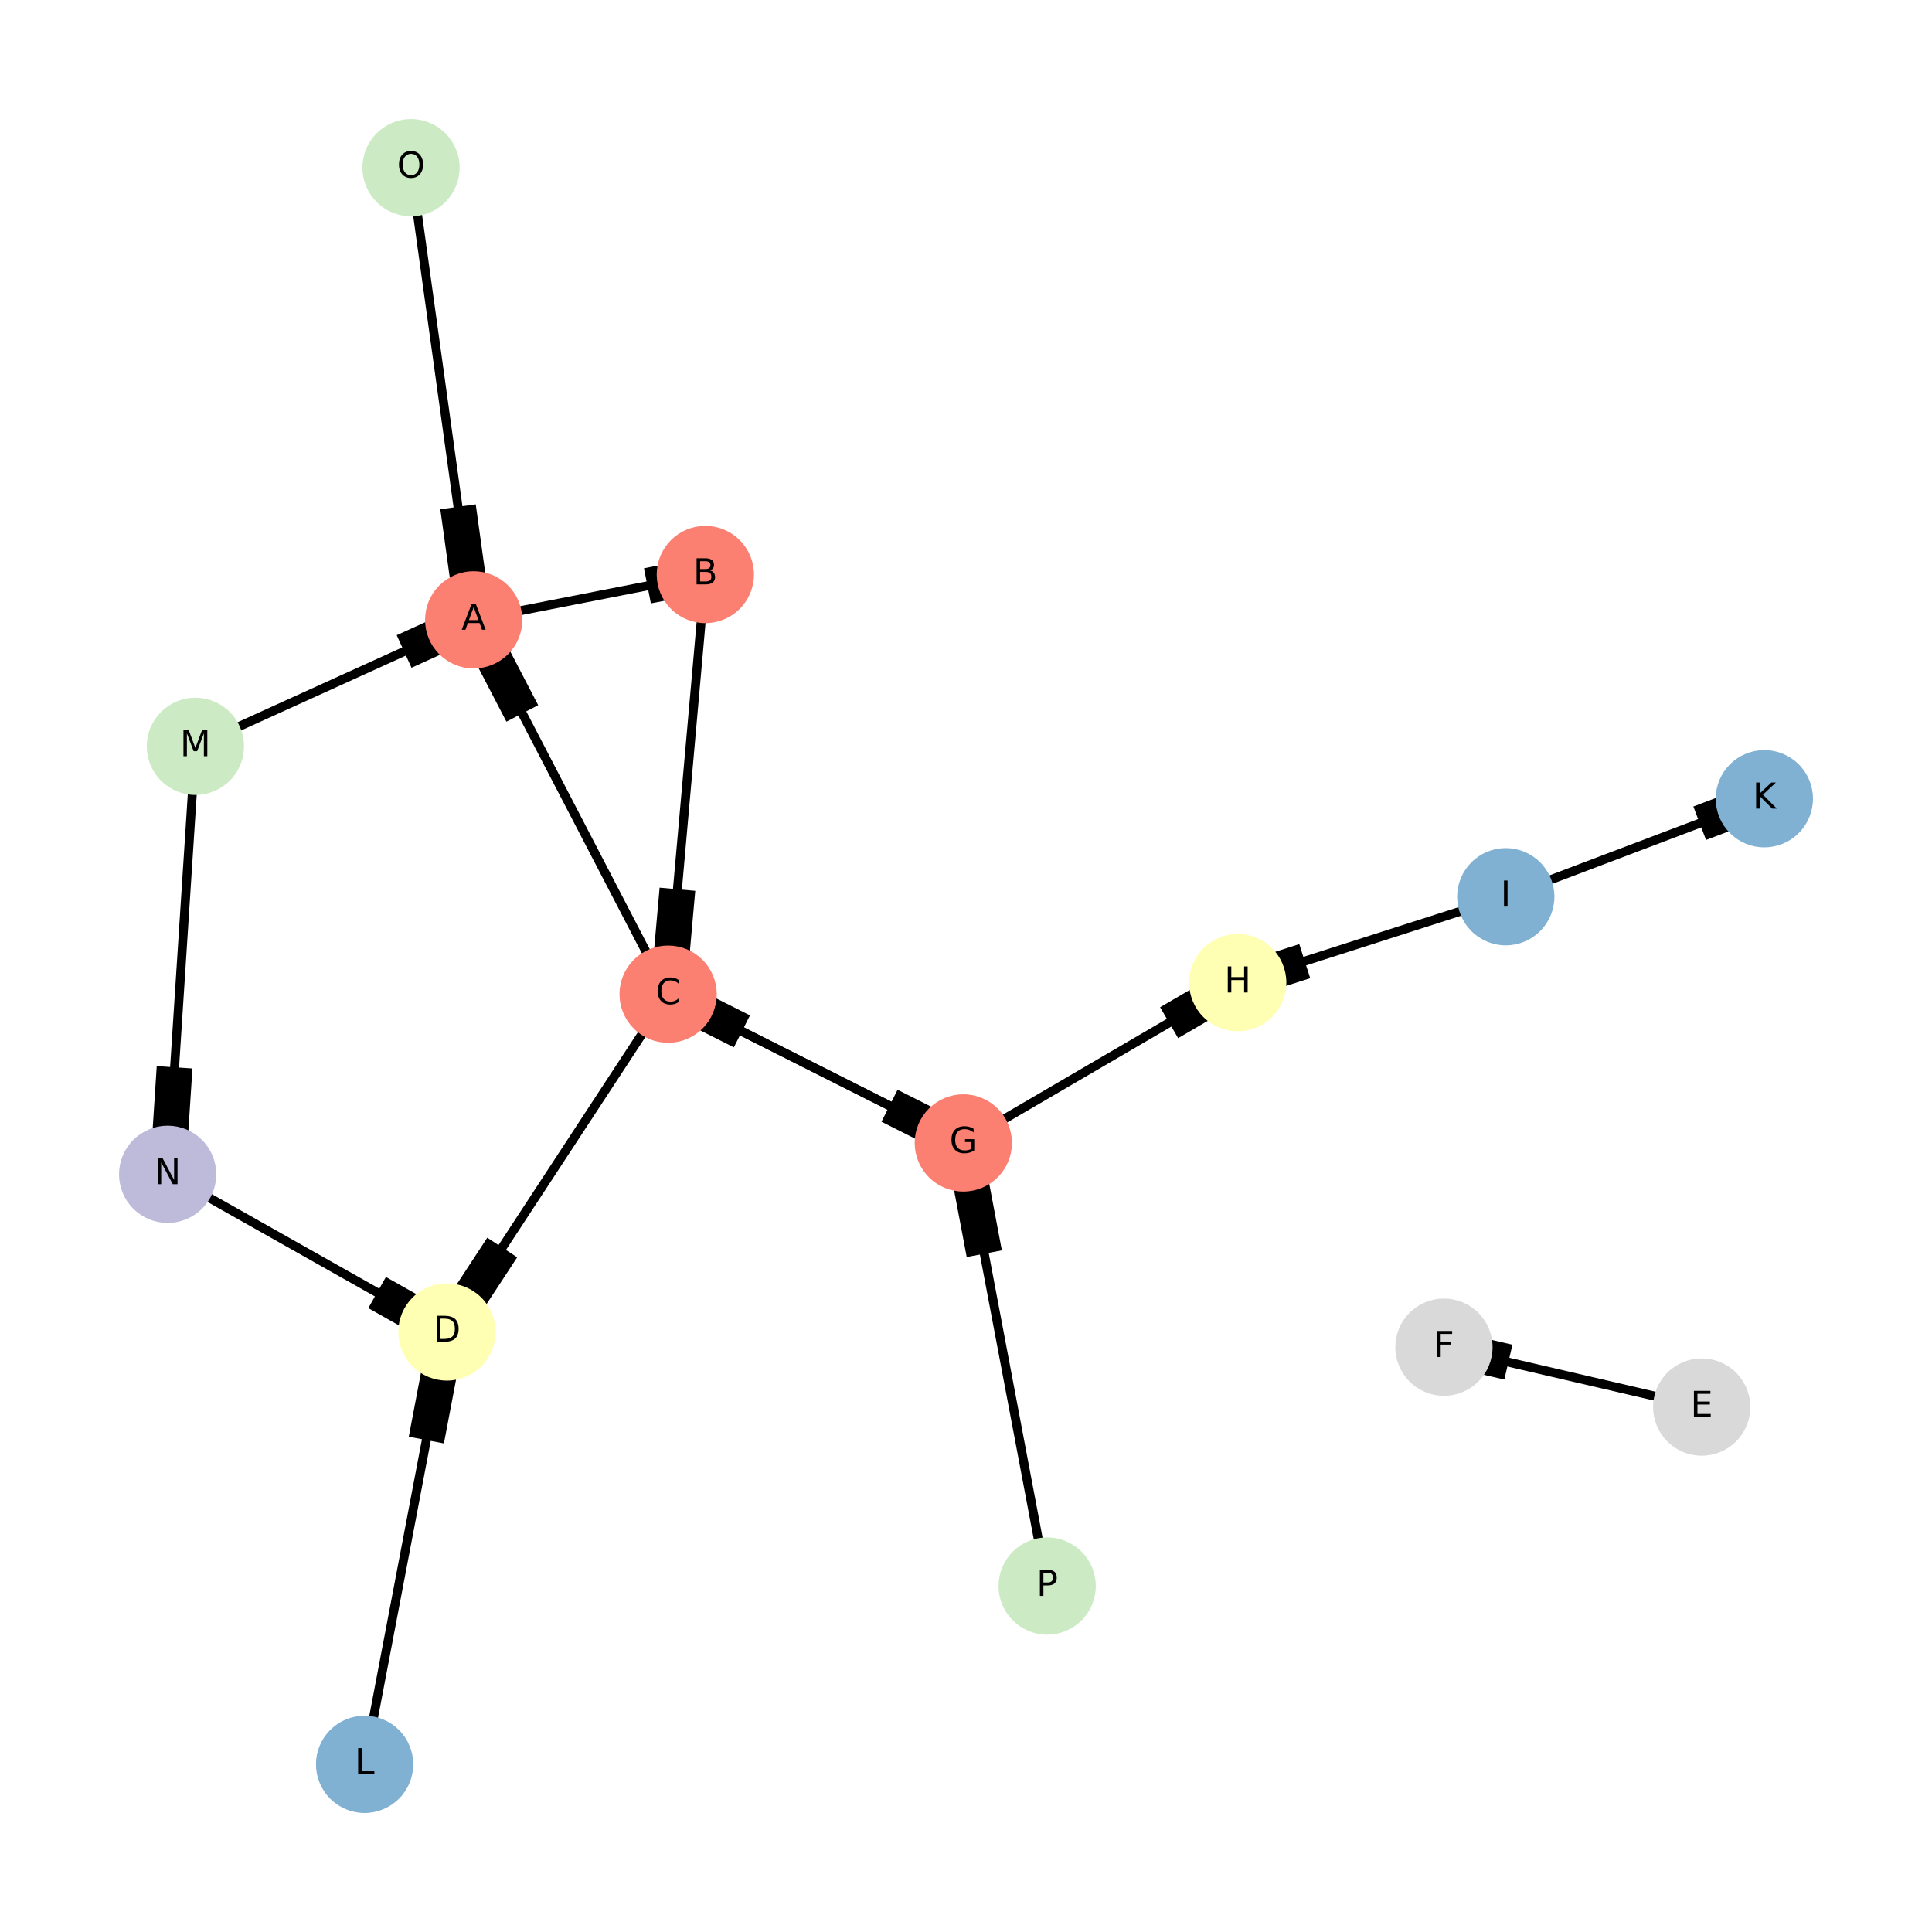 <?xml version="1.0" encoding="utf-8" standalone="no"?>
<!DOCTYPE svg PUBLIC "-//W3C//DTD SVG 1.1//EN"
  "http://www.w3.org/Graphics/SVG/1.1/DTD/svg11.dtd">
<!-- Created with matplotlib (http://matplotlib.org/) -->
<svg height="648pt" version="1.1" viewBox="0 0 648 648" width="648pt" xmlns="http://www.w3.org/2000/svg" xmlns:xlink="http://www.w3.org/1999/xlink">
 <defs>
  <style type="text/css">
*{stroke-linecap:butt;stroke-linejoin:round;}
  </style>
 </defs>
 <g id="figure_1">
  <g id="patch_1">
   <path d="M 0 648 
L 648 648 
L 648 0 
L 0 0 
z
" style="fill:#ffffff;"/>
  </g>
  <g id="axes_1">
   <g id="LineCollection_1">
    <path clip-path="url(#p7f2ee70efe)" d="M 122.29 591.769 
L 149.904 446.746 
" style="fill:none;stroke:#000000;stroke-width:3;"/>
    <path clip-path="url(#p7f2ee70efe)" d="M 351.224 531.956 
L 323.101 383.341 
" style="fill:none;stroke:#000000;stroke-width:3;"/>
    <path clip-path="url(#p7f2ee70efe)" d="M 158.877 207.9 
L 236.574 192.69 
" style="fill:none;stroke:#000000;stroke-width:3;"/>
    <path clip-path="url(#p7f2ee70efe)" d="M 236.574 192.69 
L 224.091 333.448 
" style="fill:none;stroke:#000000;stroke-width:3;"/>
    <path clip-path="url(#p7f2ee70efe)" d="M 224.091 333.448 
L 158.877 207.9 
" style="fill:none;stroke:#000000;stroke-width:3;"/>
    <path clip-path="url(#p7f2ee70efe)" d="M 224.091 333.448 
L 149.904 446.746 
" style="fill:none;stroke:#000000;stroke-width:3;"/>
    <path clip-path="url(#p7f2ee70efe)" d="M 224.091 333.448 
L 323.101 383.341 
" style="fill:none;stroke:#000000;stroke-width:3;"/>
    <path clip-path="url(#p7f2ee70efe)" d="M 56.231 393.866 
L 149.904 446.746 
" style="fill:none;stroke:#000000;stroke-width:3;"/>
    <path clip-path="url(#p7f2ee70efe)" d="M 505.042 300.766 
L 591.769 267.899 
" style="fill:none;stroke:#000000;stroke-width:3;"/>
    <path clip-path="url(#p7f2ee70efe)" d="M 505.042 300.766 
L 415.136 329.574 
" style="fill:none;stroke:#000000;stroke-width:3;"/>
    <path clip-path="url(#p7f2ee70efe)" d="M 323.101 383.341 
L 415.136 329.574 
" style="fill:none;stroke:#000000;stroke-width:3;"/>
    <path clip-path="url(#p7f2ee70efe)" d="M 323.101 383.341 
L 224.091 333.448 
" style="fill:none;stroke:#000000;stroke-width:3;"/>
    <path clip-path="url(#p7f2ee70efe)" d="M 570.761 471.936 
L 484.302 451.847 
" style="fill:none;stroke:#000000;stroke-width:3;"/>
    <path clip-path="url(#p7f2ee70efe)" d="M 137.858 56.231 
L 158.877 207.9 
" style="fill:none;stroke:#000000;stroke-width:3;"/>
    <path clip-path="url(#p7f2ee70efe)" d="M 65.533 250.322 
L 158.877 207.9 
" style="fill:none;stroke:#000000;stroke-width:3;"/>
    <path clip-path="url(#p7f2ee70efe)" d="M 65.533 250.322 
L 56.231 393.866 
" style="fill:none;stroke:#000000;stroke-width:3;"/>
   </g>
   <g id="LineCollection_2">
    <path clip-path="url(#p7f2ee70efe)" d="M 143 483.002 
L 149.904 446.746 
" style="fill:none;stroke:#000000;stroke-width:12;"/>
    <path clip-path="url(#p7f2ee70efe)" d="M 330.132 420.494 
L 323.101 383.341 
" style="fill:none;stroke:#000000;stroke-width:12;"/>
    <path clip-path="url(#p7f2ee70efe)" d="M 217.15 196.492 
L 236.574 192.69 
" style="fill:none;stroke:#000000;stroke-width:12;"/>
    <path clip-path="url(#p7f2ee70efe)" d="M 227.212 298.258 
L 224.091 333.448 
" style="fill:none;stroke:#000000;stroke-width:12;"/>
    <path clip-path="url(#p7f2ee70efe)" d="M 175.181 239.287 
L 158.877 207.9 
" style="fill:none;stroke:#000000;stroke-width:12;"/>
    <path clip-path="url(#p7f2ee70efe)" d="M 168.451 418.421 
L 149.904 446.746 
" style="fill:none;stroke:#000000;stroke-width:12;"/>
    <path clip-path="url(#p7f2ee70efe)" d="M 298.349 370.867 
L 323.101 383.341 
" style="fill:none;stroke:#000000;stroke-width:12;"/>
    <path clip-path="url(#p7f2ee70efe)" d="M 126.486 433.526 
L 149.904 446.746 
" style="fill:none;stroke:#000000;stroke-width:12;"/>
    <path clip-path="url(#p7f2ee70efe)" d="M 570.087 276.116 
L 591.769 267.899 
" style="fill:none;stroke:#000000;stroke-width:12;"/>
    <path clip-path="url(#p7f2ee70efe)" d="M 437.612 322.372 
L 415.136 329.574 
" style="fill:none;stroke:#000000;stroke-width:12;"/>
    <path clip-path="url(#p7f2ee70efe)" d="M 392.127 343.015 
L 415.136 329.574 
" style="fill:none;stroke:#000000;stroke-width:12;"/>
    <path clip-path="url(#p7f2ee70efe)" d="M 248.844 345.921 
L 224.091 333.448 
" style="fill:none;stroke:#000000;stroke-width:12;"/>
    <path clip-path="url(#p7f2ee70efe)" d="M 505.917 456.869 
L 484.302 451.847 
" style="fill:none;stroke:#000000;stroke-width:12;"/>
    <path clip-path="url(#p7f2ee70efe)" d="M 153.623 169.983 
L 158.877 207.9 
" style="fill:none;stroke:#000000;stroke-width:12;"/>
    <path clip-path="url(#p7f2ee70efe)" d="M 135.541 218.505 
L 158.877 207.9 
" style="fill:none;stroke:#000000;stroke-width:12;"/>
    <path clip-path="url(#p7f2ee70efe)" d="M 58.557 357.98 
L 56.231 393.866 
" style="fill:none;stroke:#000000;stroke-width:12;"/>
   </g>
   <g id="PathCollection_1">
    <defs>
     <path d="M 0 15.811 
C 4.193 15.811 8.215 14.145 11.18 11.18 
C 14.145 8.215 15.811 4.193 15.811 0 
C 15.811 -4.193 14.145 -8.215 11.18 -11.18 
C 8.215 -14.145 4.193 -15.811 0 -15.811 
C -4.193 -15.811 -8.215 -14.145 -11.18 -11.18 
C -14.145 -8.215 -15.811 -4.193 -15.811 0 
C -15.811 4.193 -14.145 8.215 -11.18 11.18 
C -8.215 14.145 -4.193 15.811 0 15.811 
z
" id="C0_0_bb47097f4a"/>
    </defs>
    <g clip-path="url(#p7f2ee70efe)">
     <use style="fill:#80b1d3;stroke:#80b1d3;" x="122.29" xlink:href="#C0_0_bb47097f4a" y="591.769"/>
    </g>
    <g clip-path="url(#p7f2ee70efe)">
     <use style="fill:#ffffb3;stroke:#ffffb3;" x="415.136" xlink:href="#C0_0_bb47097f4a" y="329.574"/>
    </g>
    <g clip-path="url(#p7f2ee70efe)">
     <use style="fill:#ccebc5;stroke:#ccebc5;" x="351.224" xlink:href="#C0_0_bb47097f4a" y="531.956"/>
    </g>
    <g clip-path="url(#p7f2ee70efe)">
     <use style="fill:#fb8072;stroke:#fb8072;" x="158.877" xlink:href="#C0_0_bb47097f4a" y="207.9"/>
    </g>
    <g clip-path="url(#p7f2ee70efe)">
     <use style="fill:#fb8072;stroke:#fb8072;" x="236.574" xlink:href="#C0_0_bb47097f4a" y="192.69"/>
    </g>
    <g clip-path="url(#p7f2ee70efe)">
     <use style="fill:#80b1d3;stroke:#80b1d3;" x="591.769" xlink:href="#C0_0_bb47097f4a" y="267.899"/>
    </g>
    <g clip-path="url(#p7f2ee70efe)">
     <use style="fill:#fb8072;stroke:#fb8072;" x="224.091" xlink:href="#C0_0_bb47097f4a" y="333.448"/>
    </g>
    <g clip-path="url(#p7f2ee70efe)">
     <use style="fill:#d9d9d9;stroke:#d9d9d9;" x="484.302" xlink:href="#C0_0_bb47097f4a" y="451.847"/>
    </g>
    <g clip-path="url(#p7f2ee70efe)">
     <use style="fill:#bebada;stroke:#bebada;" x="56.231" xlink:href="#C0_0_bb47097f4a" y="393.866"/>
    </g>
    <g clip-path="url(#p7f2ee70efe)">
     <use style="fill:#80b1d3;stroke:#80b1d3;" x="505.042" xlink:href="#C0_0_bb47097f4a" y="300.766"/>
    </g>
    <g clip-path="url(#p7f2ee70efe)">
     <use style="fill:#fb8072;stroke:#fb8072;" x="323.101" xlink:href="#C0_0_bb47097f4a" y="383.341"/>
    </g>
    <g clip-path="url(#p7f2ee70efe)">
     <use style="fill:#d9d9d9;stroke:#d9d9d9;" x="570.761" xlink:href="#C0_0_bb47097f4a" y="471.936"/>
    </g>
    <g clip-path="url(#p7f2ee70efe)">
     <use style="fill:#ccebc5;stroke:#ccebc5;" x="137.858" xlink:href="#C0_0_bb47097f4a" y="56.231"/>
    </g>
    <g clip-path="url(#p7f2ee70efe)">
     <use style="fill:#ffffb3;stroke:#ffffb3;" x="149.904" xlink:href="#C0_0_bb47097f4a" y="446.746"/>
    </g>
    <g clip-path="url(#p7f2ee70efe)">
     <use style="fill:#ccebc5;stroke:#ccebc5;" x="65.533" xlink:href="#C0_0_bb47097f4a" y="250.322"/>
    </g>
   </g>
   <g id="text_1">
    <g clip-path="url(#p7f2ee70efe)">
     <!-- F -->
     <defs>
      <path d="M 9.812 72.906 
L 51.703 72.906 
L 51.703 64.594 
L 19.672 64.594 
L 19.672 43.109 
L 48.578 43.109 
L 48.578 34.812 
L 19.672 34.812 
L 19.672 0 
L 9.812 0 
z
" id="DejaVuSans-46"/>
     </defs>
     <g transform="translate(480.851 455.159)scale(0.12 -0.12)">
      <use xlink:href="#DejaVuSans-46"/>
     </g>
    </g>
   </g>
   <g id="text_2">
    <g clip-path="url(#p7f2ee70efe)">
     <!-- H -->
     <defs>
      <path d="M 9.812 72.906 
L 19.672 72.906 
L 19.672 43.016 
L 55.516 43.016 
L 55.516 72.906 
L 65.375 72.906 
L 65.375 0 
L 55.516 0 
L 55.516 34.719 
L 19.672 34.719 
L 19.672 0 
L 9.812 0 
z
" id="DejaVuSans-48"/>
     </defs>
     <g transform="translate(410.623 332.885)scale(0.12 -0.12)">
      <use xlink:href="#DejaVuSans-48"/>
     </g>
    </g>
   </g>
   <g id="text_3">
    <g clip-path="url(#p7f2ee70efe)">
     <!-- P -->
     <defs>
      <path d="M 19.672 64.797 
L 19.672 37.406 
L 32.078 37.406 
Q 38.969 37.406 42.719 40.969 
Q 46.484 44.531 46.484 51.125 
Q 46.484 57.672 42.719 61.234 
Q 38.969 64.797 32.078 64.797 
z
M 9.812 72.906 
L 32.078 72.906 
Q 44.344 72.906 50.609 67.359 
Q 56.891 61.812 56.891 51.125 
Q 56.891 40.328 50.609 34.812 
Q 44.344 29.297 32.078 29.297 
L 19.672 29.297 
L 19.672 0 
L 9.812 0 
z
" id="DejaVuSans-50"/>
     </defs>
     <g transform="translate(347.606 535.267)scale(0.12 -0.12)">
      <use xlink:href="#DejaVuSans-50"/>
     </g>
    </g>
   </g>
   <g id="text_4">
    <g clip-path="url(#p7f2ee70efe)">
     <!-- A -->
     <defs>
      <path d="M 34.188 63.188 
L 20.797 26.906 
L 47.609 26.906 
z
M 28.609 72.906 
L 39.797 72.906 
L 67.578 0 
L 57.328 0 
L 50.688 18.703 
L 17.828 18.703 
L 11.188 0 
L 0.781 0 
z
" id="DejaVuSans-41"/>
     </defs>
     <g transform="translate(154.773 211.211)scale(0.12 -0.12)">
      <use xlink:href="#DejaVuSans-41"/>
     </g>
    </g>
   </g>
   <g id="text_5">
    <g clip-path="url(#p7f2ee70efe)">
     <!-- B -->
     <defs>
      <path d="M 19.672 34.812 
L 19.672 8.109 
L 35.5 8.109 
Q 43.453 8.109 47.281 11.406 
Q 51.125 14.703 51.125 21.484 
Q 51.125 28.328 47.281 31.562 
Q 43.453 34.812 35.5 34.812 
z
M 19.672 64.797 
L 19.672 42.828 
L 34.281 42.828 
Q 41.5 42.828 45.031 45.531 
Q 48.578 48.25 48.578 53.812 
Q 48.578 59.328 45.031 62.062 
Q 41.5 64.797 34.281 64.797 
z
M 9.812 72.906 
L 35.016 72.906 
Q 46.297 72.906 52.391 68.219 
Q 58.5 63.531 58.5 54.891 
Q 58.5 48.188 55.375 44.234 
Q 52.25 40.281 46.188 39.312 
Q 53.469 37.75 57.5 32.781 
Q 61.531 27.828 61.531 20.406 
Q 61.531 10.641 54.891 5.312 
Q 48.25 0 35.984 0 
L 9.812 0 
z
" id="DejaVuSans-42"/>
     </defs>
     <g transform="translate(232.458 196.001)scale(0.12 -0.12)">
      <use xlink:href="#DejaVuSans-42"/>
     </g>
    </g>
   </g>
   <g id="text_6">
    <g clip-path="url(#p7f2ee70efe)">
     <!-- K -->
     <defs>
      <path d="M 9.812 72.906 
L 19.672 72.906 
L 19.672 42.094 
L 52.391 72.906 
L 65.094 72.906 
L 28.906 38.922 
L 67.672 0 
L 54.688 0 
L 19.672 35.109 
L 19.672 0 
L 9.812 0 
z
" id="DejaVuSans-4b"/>
     </defs>
     <g transform="translate(587.834 271.211)scale(0.12 -0.12)">
      <use xlink:href="#DejaVuSans-4b"/>
     </g>
    </g>
   </g>
   <g id="text_7">
    <g clip-path="url(#p7f2ee70efe)">
     <!-- C -->
     <defs>
      <path d="M 64.406 67.281 
L 64.406 56.891 
Q 59.422 61.531 53.781 63.812 
Q 48.141 66.109 41.797 66.109 
Q 29.297 66.109 22.656 58.469 
Q 16.016 50.828 16.016 36.375 
Q 16.016 21.969 22.656 14.328 
Q 29.297 6.688 41.797 6.688 
Q 48.141 6.688 53.781 8.984 
Q 59.422 11.281 64.406 15.922 
L 64.406 5.609 
Q 59.234 2.094 53.438 0.328 
Q 47.656 -1.422 41.219 -1.422 
Q 24.656 -1.422 15.125 8.703 
Q 5.609 18.844 5.609 36.375 
Q 5.609 53.953 15.125 64.078 
Q 24.656 74.219 41.219 74.219 
Q 47.75 74.219 53.531 72.484 
Q 59.328 70.75 64.406 67.281 
" id="DejaVuSans-43"/>
     </defs>
     <g transform="translate(219.901 336.759)scale(0.12 -0.12)">
      <use xlink:href="#DejaVuSans-43"/>
     </g>
    </g>
   </g>
   <g id="text_8">
    <g clip-path="url(#p7f2ee70efe)">
     <!-- L -->
     <defs>
      <path d="M 9.812 72.906 
L 19.672 72.906 
L 19.672 8.297 
L 55.172 8.297 
L 55.172 0 
L 9.812 0 
z
" id="DejaVuSans-4c"/>
     </defs>
     <g transform="translate(118.947 595.08)scale(0.12 -0.12)">
      <use xlink:href="#DejaVuSans-4c"/>
     </g>
    </g>
   </g>
   <g id="text_9">
    <g clip-path="url(#p7f2ee70efe)">
     <!-- N -->
     <defs>
      <path d="M 9.812 72.906 
L 23.094 72.906 
L 55.422 11.922 
L 55.422 72.906 
L 64.984 72.906 
L 64.984 0 
L 51.703 0 
L 19.391 60.984 
L 19.391 0 
L 9.812 0 
z
" id="DejaVuSans-4e"/>
     </defs>
     <g transform="translate(51.743 397.177)scale(0.12 -0.12)">
      <use xlink:href="#DejaVuSans-4e"/>
     </g>
    </g>
   </g>
   <g id="text_10">
    <g clip-path="url(#p7f2ee70efe)">
     <!-- I -->
     <defs>
      <path d="M 9.812 72.906 
L 19.672 72.906 
L 19.672 0 
L 9.812 0 
z
" id="DejaVuSans-49"/>
     </defs>
     <g transform="translate(503.272 304.077)scale(0.12 -0.12)">
      <use xlink:href="#DejaVuSans-49"/>
     </g>
    </g>
   </g>
   <g id="text_11">
    <g clip-path="url(#p7f2ee70efe)">
     <!-- G -->
     <defs>
      <path d="M 59.516 10.406 
L 59.516 29.984 
L 43.406 29.984 
L 43.406 38.094 
L 69.281 38.094 
L 69.281 6.781 
Q 63.578 2.734 56.688 0.656 
Q 49.812 -1.422 42 -1.422 
Q 24.906 -1.422 15.25 8.562 
Q 5.609 18.562 5.609 36.375 
Q 5.609 54.25 15.25 64.234 
Q 24.906 74.219 42 74.219 
Q 49.125 74.219 55.547 72.453 
Q 61.969 70.703 67.391 67.281 
L 67.391 56.781 
Q 61.922 61.422 55.766 63.766 
Q 49.609 66.109 42.828 66.109 
Q 29.438 66.109 22.719 58.641 
Q 16.016 51.172 16.016 36.375 
Q 16.016 21.625 22.719 14.156 
Q 29.438 6.688 42.828 6.688 
Q 48.047 6.688 52.141 7.594 
Q 56.25 8.5 59.516 10.406 
" id="DejaVuSans-47"/>
     </defs>
     <g transform="translate(318.452 386.652)scale(0.12 -0.12)">
      <use xlink:href="#DejaVuSans-47"/>
     </g>
    </g>
   </g>
   <g id="text_12">
    <g clip-path="url(#p7f2ee70efe)">
     <!-- E -->
     <defs>
      <path d="M 9.812 72.906 
L 55.906 72.906 
L 55.906 64.594 
L 19.672 64.594 
L 19.672 43.016 
L 54.391 43.016 
L 54.391 34.719 
L 19.672 34.719 
L 19.672 8.297 
L 56.781 8.297 
L 56.781 0 
L 9.812 0 
z
" id="DejaVuSans-45"/>
     </defs>
     <g transform="translate(566.97 475.247)scale(0.12 -0.12)">
      <use xlink:href="#DejaVuSans-45"/>
     </g>
    </g>
   </g>
   <g id="text_13">
    <g clip-path="url(#p7f2ee70efe)">
     <!-- O -->
     <defs>
      <path d="M 39.406 66.219 
Q 28.656 66.219 22.328 58.203 
Q 16.016 50.203 16.016 36.375 
Q 16.016 22.609 22.328 14.594 
Q 28.656 6.594 39.406 6.594 
Q 50.141 6.594 56.422 14.594 
Q 62.703 22.609 62.703 36.375 
Q 62.703 50.203 56.422 58.203 
Q 50.141 66.219 39.406 66.219 
M 39.406 74.219 
Q 54.734 74.219 63.906 63.938 
Q 73.094 53.656 73.094 36.375 
Q 73.094 19.141 63.906 8.859 
Q 54.734 -1.422 39.406 -1.422 
Q 24.031 -1.422 14.812 8.828 
Q 5.609 19.094 5.609 36.375 
Q 5.609 53.656 14.812 63.938 
Q 24.031 74.219 39.406 74.219 
" id="DejaVuSans-4f"/>
     </defs>
     <g transform="translate(133.135 59.543)scale(0.12 -0.12)">
      <use xlink:href="#DejaVuSans-4f"/>
     </g>
    </g>
   </g>
   <g id="text_14">
    <g clip-path="url(#p7f2ee70efe)">
     <!-- D -->
     <defs>
      <path d="M 19.672 64.797 
L 19.672 8.109 
L 31.594 8.109 
Q 46.688 8.109 53.688 14.938 
Q 60.688 21.781 60.688 36.531 
Q 60.688 51.172 53.688 57.984 
Q 46.688 64.797 31.594 64.797 
z
M 9.812 72.906 
L 30.078 72.906 
Q 51.266 72.906 61.172 64.094 
Q 71.094 55.281 71.094 36.531 
Q 71.094 17.672 61.125 8.828 
Q 51.172 0 30.078 0 
L 9.812 0 
z
" id="DejaVuSans-44"/>
     </defs>
     <g transform="translate(145.284 450.057)scale(0.12 -0.12)">
      <use xlink:href="#DejaVuSans-44"/>
     </g>
    </g>
   </g>
   <g id="text_15">
    <g clip-path="url(#p7f2ee70efe)">
     <!-- M -->
     <defs>
      <path d="M 9.812 72.906 
L 24.516 72.906 
L 43.109 23.297 
L 61.812 72.906 
L 76.516 72.906 
L 76.516 0 
L 66.891 0 
L 66.891 64.016 
L 48.094 14.016 
L 38.188 14.016 
L 19.391 64.016 
L 19.391 0 
L 9.812 0 
z
" id="DejaVuSans-4d"/>
     </defs>
     <g transform="translate(60.356 253.633)scale(0.12 -0.12)">
      <use xlink:href="#DejaVuSans-4d"/>
     </g>
    </g>
   </g>
  </g>
 </g>
 <defs>
  <clipPath id="p7f2ee70efe">
   <rect height="648" width="648" x="0" y="0"/>
  </clipPath>
 </defs>
</svg>
